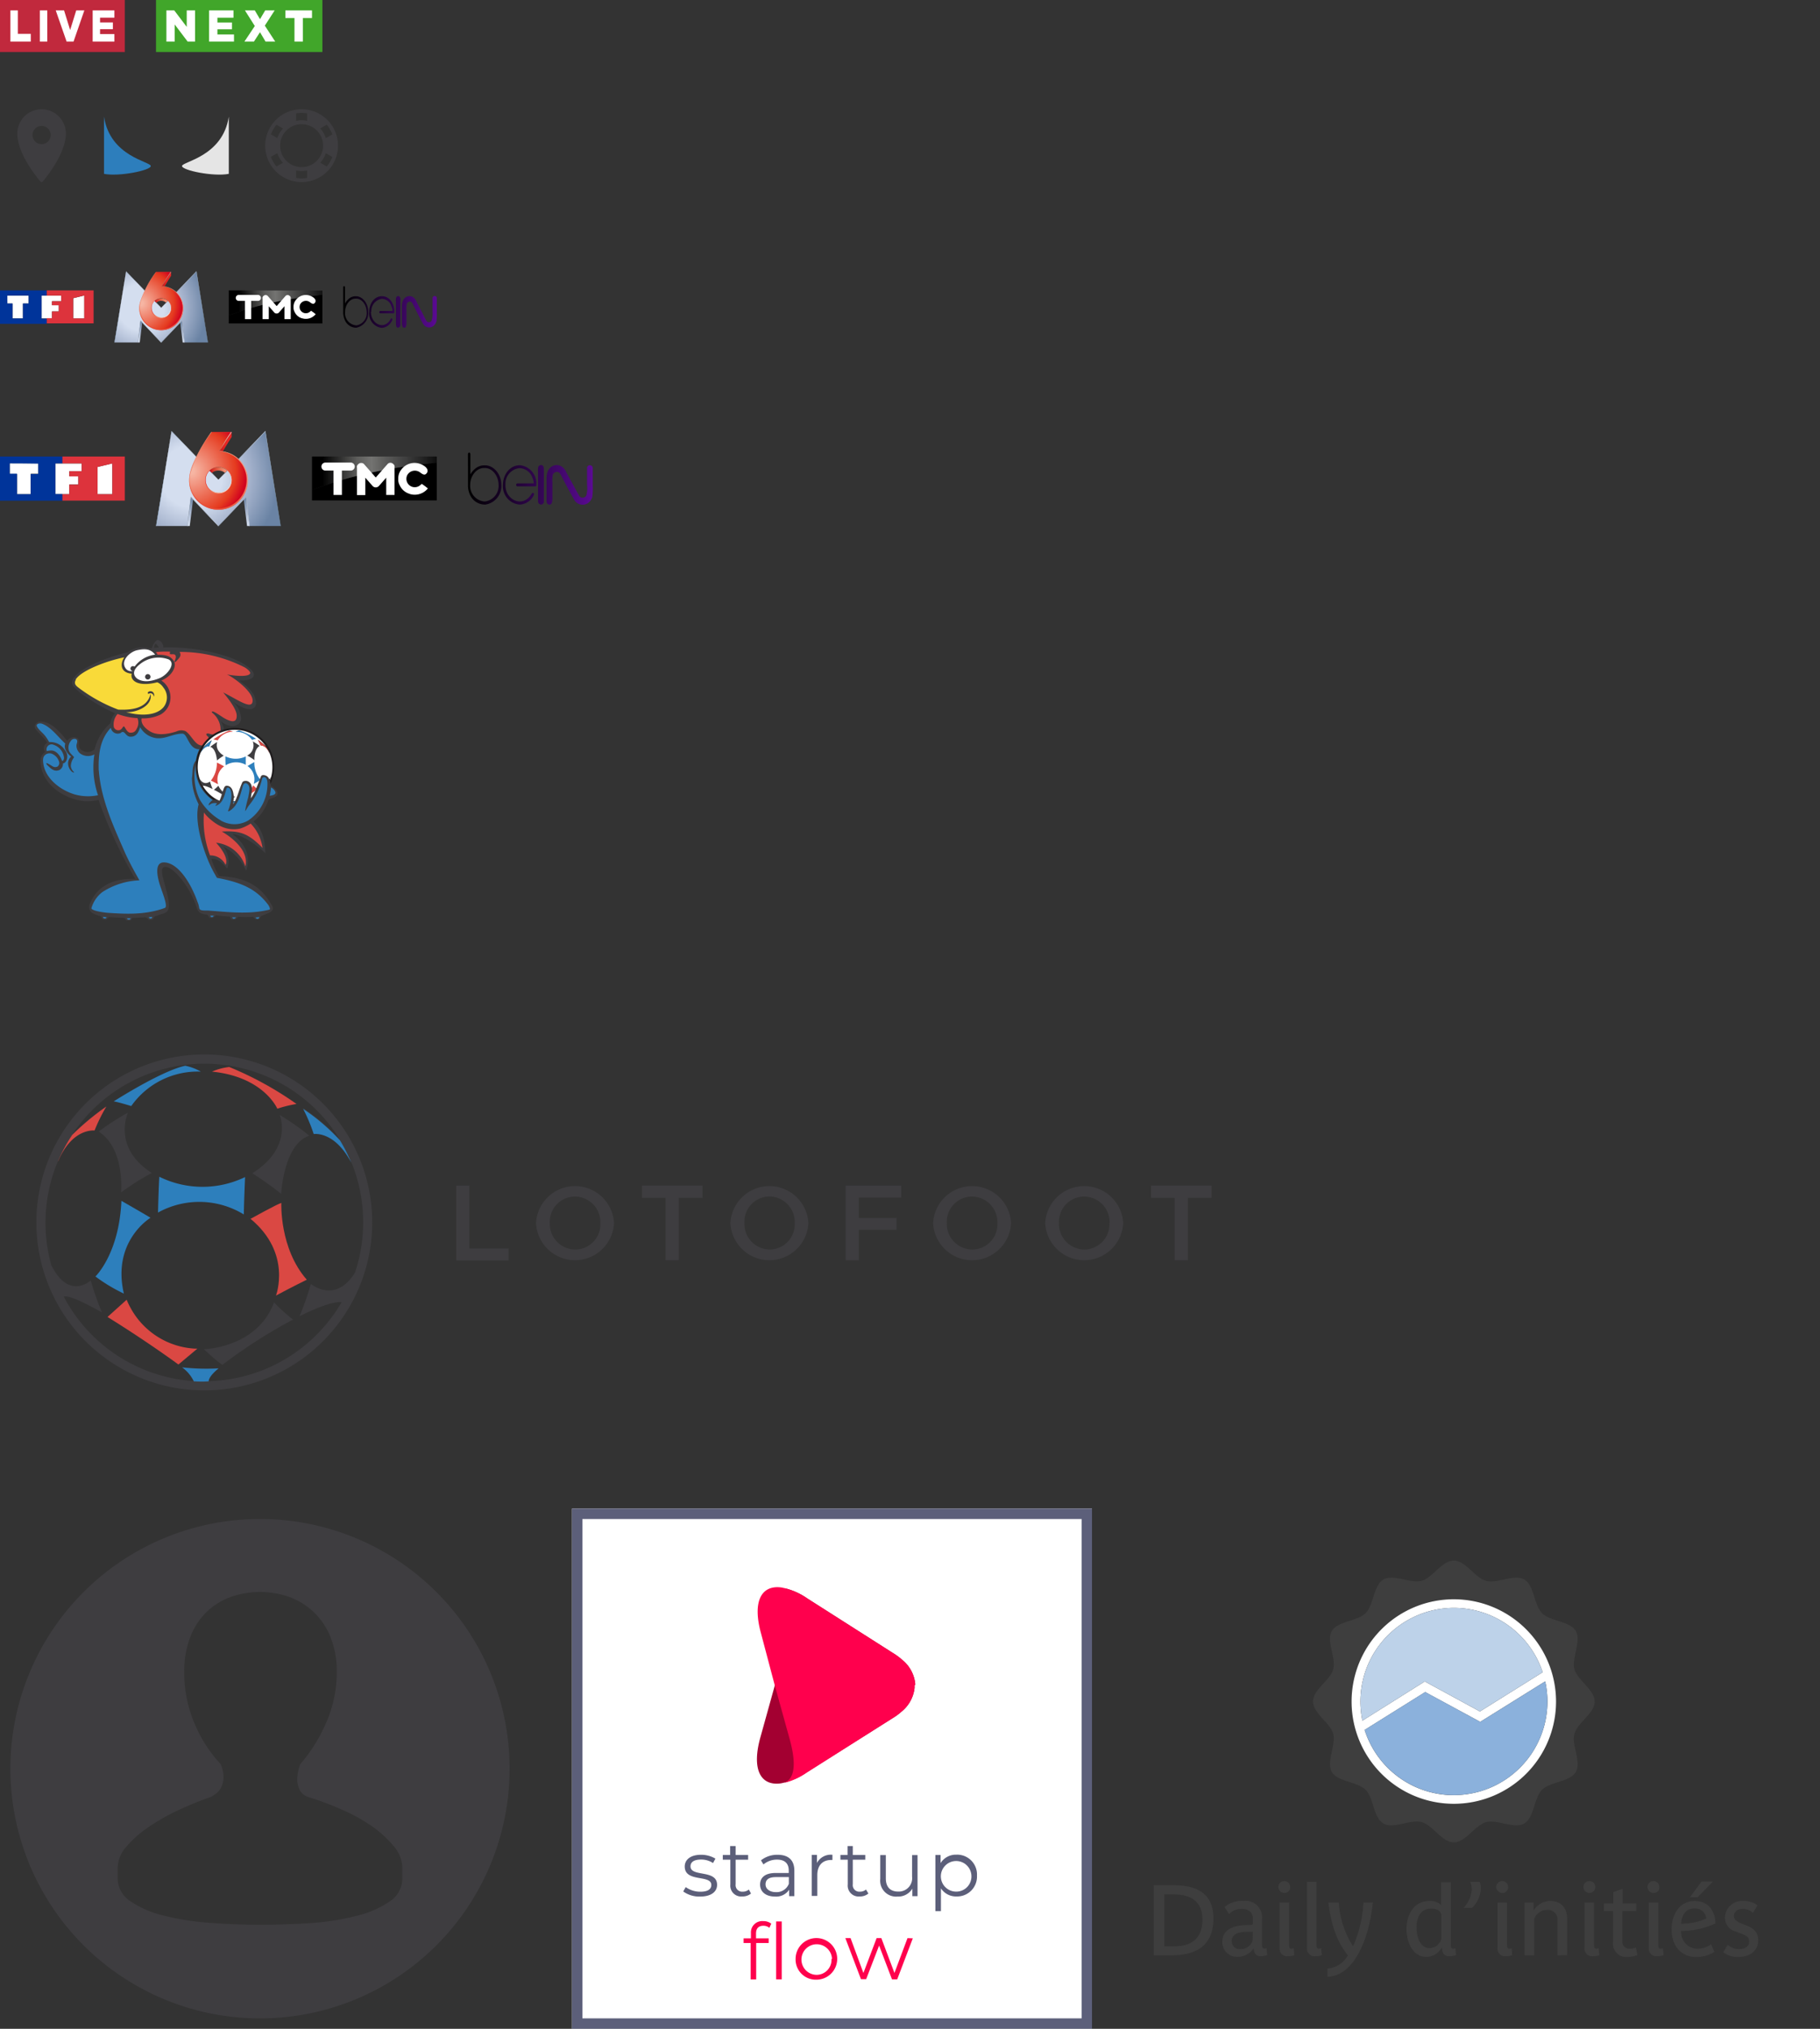 <svg id="Boutons" xmlns="http://www.w3.org/2000/svg" xmlns:xlink="http://www.w3.org/1999/xlink" viewBox="0 0 350 390"><rect x="0" y="0" width="350" height="390" fill="#333333" stroke="none"/><defs><style>.cls-1,.cls-2{fill:#3e3d40;}.cls-2,.cls-3,.cls-33,.cls-4,.cls-5,.cls-54,.cls-6,.cls-7{fill-rule:evenodd;}.cls-3{fill:#da4843;}.cls-4{fill:#2d7fbc;}.cls-11,.cls-5{fill:#fff;}.cls-6{fill:#f9da39;}.cls-7{fill:#201d1e;}.cls-8{fill:#e5e5e5;}.cls-9{fill:#2d7ebc;}.cls-10{fill:#c1293d;}.cls-12{fill:#41a62a;}.cls-13{fill:url(#linear-gradient);}.cls-14{fill:url(#linear-gradient-2);}.cls-15{fill:url(#radial-gradient);}.cls-16{fill:url(#linear-gradient-3);}.cls-17{fill:url(#linear-gradient-4);}.cls-18{fill:url(#linear-gradient-5);}.cls-19{fill:url(#linear-gradient-6);}.cls-20{fill:url(#linear-gradient-7);}.cls-21{fill:url(#linear-gradient-8);}.cls-22{fill:url(#linear-gradient-9);}.cls-23{fill:url(#linear-gradient-10);}.cls-24{fill:url(#linear-gradient-11);}.cls-25{fill:url(#linear-gradient-12);}.cls-26{fill:url(#linear-gradient-13);}.cls-27{fill:url(#linear-gradient-14);}.cls-28{fill:url(#radial-gradient-2);}.cls-29{fill:url(#linear-gradient-15);}.cls-30{fill:url(#linear-gradient-16);}.cls-31{fill:url(#linear-gradient-17);}.cls-32{fill:url(#linear-gradient-18);}.cls-33{fill:url(#GradientFill_1);}.cls-34{fill:url(#linear-gradient-19);}.cls-35{fill:url(#linear-gradient-20);}.cls-36{fill:url(#radial-gradient-3);}.cls-37{fill:url(#linear-gradient-21);}.cls-38{fill:url(#linear-gradient-22);}.cls-39{fill:url(#linear-gradient-23);}.cls-40{fill:url(#linear-gradient-24);}.cls-41{fill:url(#linear-gradient-25);}.cls-42{fill:url(#linear-gradient-26);}.cls-43{fill:url(#linear-gradient-27);}.cls-44{fill:url(#linear-gradient-28);}.cls-45{fill:url(#linear-gradient-29);}.cls-46{fill:url(#linear-gradient-30);}.cls-47{fill:url(#linear-gradient-31);}.cls-48{fill:url(#linear-gradient-32);}.cls-49{fill:url(#radial-gradient-4);}.cls-50{fill:url(#linear-gradient-33);}.cls-51{fill:url(#linear-gradient-34);}.cls-52{fill:url(#linear-gradient-35);}.cls-53{fill:url(#linear-gradient-36);}.cls-54{fill:url(#GradientFill_1-2);}.cls-55{fill:url(#Dégradé_sans_nom_7);}.cls-56{fill:url(#Dégradé_sans_nom_7-2);}.cls-57{fill:#00349a;}.cls-58{fill:#dd333c;}.cls-59{fill:#5c5f7a;}.cls-60{isolation:isolate;}.cls-61{fill:#ff004d;}.cls-62{fill:#a30031;}.cls-63{fill:#3e3e3e;}.cls-64{fill:#8bb1dc;}.cls-65{fill:#bdd2e9;}</style><linearGradient id="linear-gradient" x1="-64.07" y1="-459.17" x2="-64.07" y2="-463.39" gradientTransform="matrix(1, 0, 0, -1, 91, -397.5)" gradientUnits="userSpaceOnUse"><stop offset="0.01" stop-color="#6a83a4"/><stop offset="0.47" stop-color="#a4b2cb"/><stop offset="0.82" stop-color="#c7d2e5"/><stop offset="0.99" stop-color="#d4deef"/></linearGradient><linearGradient id="linear-gradient-2" x1="-55.93" y1="-459.19" x2="-55.93" y2="-463.39" xlink:href="#linear-gradient"/><radialGradient id="radial-gradient" cx="-64.17" cy="-455.97" r="12.68" gradientTransform="matrix(1, 0, 0, -1, 91.3, -396.94)" gradientUnits="userSpaceOnUse"><stop offset="0.35" stop-color="#d4deef"/><stop offset="0.67" stop-color="#a3b1cb"/><stop offset="1" stop-color="#6a83a4"/></radialGradient><linearGradient id="linear-gradient-3" x1="-51.05" y1="-463.18" x2="-54.57" y2="-441.37" gradientTransform="matrix(1, 0, 0, -1, 91, -397.5)" gradientUnits="userSpaceOnUse"><stop offset="0.01" stop-color="#6a859c"/><stop offset="0.99" stop-color="#d0dbeb"/></linearGradient><linearGradient id="linear-gradient-4" x1="-56.06" y1="-458.88" x2="-55.74" y2="-461.53" gradientTransform="matrix(1, 0, 0, -1, 91, -397.5)" gradientUnits="userSpaceOnUse"><stop offset="0.01" stop-color="#6a859c"/><stop offset="0.03" stop-color="#7089a0"/><stop offset="0.13" stop-color="#8ea1b6"/><stop offset="0.25" stop-color="#a7b6c9"/><stop offset="0.38" stop-color="#b9c6d8"/><stop offset="0.52" stop-color="#c6d2e2"/><stop offset="0.7" stop-color="#cdd9e9"/><stop offset="0.99" stop-color="#d0dbeb"/></linearGradient><linearGradient id="linear-gradient-5" x1="-75.51" y1="-477.85" x2="-55.11" y2="-458.51" gradientTransform="matrix(1, 0, 0, -1, 91, -397.5)" gradientUnits="userSpaceOnUse"><stop offset="0.01" stop-color="#6a859c"/><stop offset="0.3" stop-color="#6d879e"/><stop offset="0.47" stop-color="#758da4"/><stop offset="0.62" stop-color="#8398ae"/><stop offset="0.75" stop-color="#96a8bc"/><stop offset="0.87" stop-color="#afbdd0"/><stop offset="0.98" stop-color="#ccd8e8"/><stop offset="0.99" stop-color="#d0dbeb"/></linearGradient><linearGradient id="linear-gradient-6" x1="-65.19" y1="-458.35" x2="-56.99" y2="-465.78" xlink:href="#linear-gradient-4"/><linearGradient id="linear-gradient-7" x1="-63.55" y1="-457.63" x2="-64.93" y2="-465.01" gradientTransform="matrix(1, 0, 0, -1, 91, -397.5)" gradientUnits="userSpaceOnUse"><stop offset="0.01" stop-color="#6a859c"/><stop offset="0.45" stop-color="#9fafc3"/><stop offset="0.81" stop-color="#c2cfdf"/><stop offset="0.99" stop-color="#d0dbeb"/></linearGradient><linearGradient id="linear-gradient-8" x1="-69" y1="-456.48" x2="-66.74" y2="-456.48" gradientTransform="matrix(1, 0, 0, -1, 91, -397.5)" gradientUnits="userSpaceOnUse"><stop offset="0.01" stop-color="#a2c0df"/><stop offset="0.25" stop-color="#a4c1df"/><stop offset="0.39" stop-color="#acc6e2"/><stop offset="0.51" stop-color="#bacee5"/><stop offset="0.61" stop-color="#cdd9ea"/><stop offset="0.63" stop-color="#d0dbeb"/></linearGradient><linearGradient id="linear-gradient-9" x1="-66.78" y1="-449.63" x2="-63.14" y2="-453.45" gradientTransform="matrix(1, 0, 0, -1, 91, -397.5)" gradientUnits="userSpaceOnUse"><stop offset="0.01" stop-color="#b3c9df"/><stop offset="0.28" stop-color="#b5cbe0"/><stop offset="0.45" stop-color="#bdcfe3"/><stop offset="0.58" stop-color="#cad7e8"/><stop offset="0.63" stop-color="#d0dbeb"/></linearGradient><linearGradient id="linear-gradient-10" x1="-62.11" y1="-454.37" x2="-60.3" y2="-456.49" gradientTransform="matrix(1, 0, 0, -1, 91, -397.5)" gradientUnits="userSpaceOnUse"><stop offset="0.01" stop-color="#6a859c"/><stop offset="0.11" stop-color="#768da4"/><stop offset="0.71" stop-color="#b7c4d6"/><stop offset="0.99" stop-color="#d0dbeb"/></linearGradient><linearGradient id="linear-gradient-11" x1="-58.48" y1="-455.15" x2="-60.85" y2="-457.42" xlink:href="#linear-gradient-4"/><linearGradient id="linear-gradient-12" x1="-57.89" y1="-452.06" x2="-53.21" y2="-452.06" xlink:href="#linear-gradient-4"/><linearGradient id="linear-gradient-13" x1="-58.81" y1="-455.27" x2="-61.22" y2="-455.27" gradientTransform="matrix(1, 0, 0, -1, 91, -397.5)" gradientUnits="userSpaceOnUse"><stop offset="0" stop-color="#f19a80"/><stop offset="0.15" stop-color="#ee8d71"/><stop offset="0.44" stop-color="#e46c4f"/><stop offset="0.83" stop-color="#d73226"/><stop offset="1" stop-color="#d10019"/></linearGradient><linearGradient id="linear-gradient-14" x1="-58.13" y1="-450.09" x2="-59.56" y2="-452.53" gradientTransform="matrix(1, 0, 0, -1, 91, -397.5)" gradientUnits="userSpaceOnUse"><stop offset="0" stop-color="#e42726"/><stop offset="0.63" stop-color="#e42724"/><stop offset="1" stop-color="#c81b1d"/></linearGradient><radialGradient id="radial-gradient-2" cx="-64.16" cy="-455.23" r="8.02" gradientTransform="matrix(1, 0, 0, -1, 91.3, -396.94)" gradientUnits="userSpaceOnUse"><stop offset="0.05" stop-color="#f6b5a3"/><stop offset="0.8" stop-color="#e53b1f"/><stop offset="1" stop-color="#d1001f"/></radialGradient><linearGradient id="linear-gradient-15" x1="-57.93" y1="-457.36" x2="-62.51" y2="-455.92" gradientTransform="matrix(1, 0, 0, -1, 91, -397.5)" gradientUnits="userSpaceOnUse"><stop offset="0" stop-color="#fff"/><stop offset="0.08" stop-color="#fef5f0"/><stop offset="0.22" stop-color="#fbd9c9"/><stop offset="0.41" stop-color="#f4a88c"/><stop offset="0.65" stop-color="#e95d41"/><stop offset="0.77" stop-color="#e42724"/><stop offset="1" stop-color="#c81b1d"/></linearGradient><linearGradient id="linear-gradient-16" x1="-52.01" y1="-440.43" x2="-66.34" y2="-469.38" xlink:href="#linear-gradient-15"/><linearGradient id="linear-gradient-17" x1="-61.23" y1="-449.78" x2="-43.74" y2="-449.94" gradientTransform="matrix(1, 0, 0, -1, 91, -397.5)" gradientUnits="userSpaceOnUse"><stop offset="0" stop-color="#e42726"/><stop offset="0.77" stop-color="#e42724"/><stop offset="1" stop-color="#c81b1d"/></linearGradient><linearGradient id="linear-gradient-18" x1="-58.13" y1="-449.74" x2="-60.65" y2="-453.81" xlink:href="#linear-gradient-15"/><linearGradient id="GradientFill_1" x1="66" y1="59" x2="83.97" y2="59" gradientUnits="userSpaceOnUse"><stop offset="0"/><stop offset="0.34" stop-color="#1d032f"/><stop offset="1" stop-color="#5a0a92"/></linearGradient><linearGradient id="linear-gradient-19" x1="-54.43" y1="-493.06" x2="-54.43" y2="-498.69" xlink:href="#linear-gradient"/><linearGradient id="linear-gradient-20" x1="-43.57" y1="-493.09" x2="-43.57" y2="-498.69" xlink:href="#linear-gradient"/><radialGradient id="radial-gradient-3" cx="-54.51" cy="-488.49" r="16.91" xlink:href="#radial-gradient"/><linearGradient id="linear-gradient-21" x1="-37.07" y1="-498.41" x2="-41.76" y2="-469.33" xlink:href="#linear-gradient-3"/><linearGradient id="linear-gradient-22" x1="-43.75" y1="-492.68" x2="-43.31" y2="-496.2" xlink:href="#linear-gradient-4"/><linearGradient id="linear-gradient-23" x1="-69.67" y1="-517.97" x2="-42.49" y2="-492.17" xlink:href="#linear-gradient-5"/><linearGradient id="linear-gradient-24" x1="-55.92" y1="-491.97" x2="-44.99" y2="-501.87" xlink:href="#linear-gradient-4"/><linearGradient id="linear-gradient-25" x1="-53.73" y1="-491.01" x2="-55.58" y2="-500.85" xlink:href="#linear-gradient-7"/><linearGradient id="linear-gradient-26" x1="-61" y1="-489.47" x2="-57.99" y2="-489.47" xlink:href="#linear-gradient-8"/><linearGradient id="linear-gradient-27" x1="-58.05" y1="-480.34" x2="-53.19" y2="-485.43" xlink:href="#linear-gradient-9"/><linearGradient id="linear-gradient-28" x1="-51.81" y1="-486.66" x2="-49.4" y2="-489.49" xlink:href="#linear-gradient-10"/><linearGradient id="linear-gradient-29" x1="-46.97" y1="-487.7" x2="-50.14" y2="-490.73" xlink:href="#linear-gradient-4"/><linearGradient id="linear-gradient-30" x1="-46.18" y1="-483.58" x2="-39.95" y2="-483.58" xlink:href="#linear-gradient-4"/><linearGradient id="linear-gradient-31" x1="-47.41" y1="-487.85" x2="-50.63" y2="-487.85" xlink:href="#linear-gradient-13"/><linearGradient id="linear-gradient-32" x1="-46.51" y1="-480.96" x2="-48.42" y2="-484.21" xlink:href="#linear-gradient-14"/><radialGradient id="radial-gradient-4" cx="-54.5" cy="-487.5" r="10.69" xlink:href="#radial-gradient-2"/><linearGradient id="linear-gradient-33" x1="-46.24" y1="-490.64" x2="-52.34" y2="-488.72" xlink:href="#linear-gradient-15"/><linearGradient id="linear-gradient-34" x1="-38.34" y1="-468.07" x2="-57.46" y2="-506.67" xlink:href="#linear-gradient-15"/><linearGradient id="linear-gradient-35" x1="-50.64" y1="-480.54" x2="-27.32" y2="-480.75" xlink:href="#linear-gradient-17"/><linearGradient id="linear-gradient-36" x1="-46.51" y1="-480.48" x2="-49.87" y2="-485.91" xlink:href="#linear-gradient-15"/><linearGradient id="GradientFill_1-2" x1="90" y1="92" x2="113.97" y2="92" xlink:href="#GradientFill_1"/><linearGradient id="Dégradé_sans_nom_7" x1="615.26" y1="-363.81" x2="624.52" y2="-363.73" gradientTransform="matrix(2.55, 0, 0, -2.47, -1506.9, -807.21)" gradientUnits="userSpaceOnUse"><stop offset="0"/><stop offset="0.28" stop-color="#5c5c5a"/><stop offset="0.4" stop-color="#737371"/><stop offset="0.5" stop-color="#5e5e5c"/><stop offset="0.69" stop-color="#3c3c3c"/><stop offset="1"/></linearGradient><linearGradient id="Dégradé_sans_nom_7-2" x1="608.95" y1="-350.54" x2="615.89" y2="-350.48" xlink:href="#Dégradé_sans_nom_7"/></defs><title>uiux_icons</title><path class="cls-1" d="M87.74,227.91h2.52V240h7.55v2.3H87.74Z"/><path class="cls-1" d="M103.08,235.13v0a7.51,7.51,0,0,1,15,0v0a7.51,7.51,0,0,1-15,0Zm12.38,0v0a4.93,4.93,0,0,0-4.89-5.11,4.85,4.85,0,0,0-4.84,5.07v0a4.92,4.92,0,0,0,4.88,5.11A4.86,4.86,0,0,0,115.46,235.13Z"/><path class="cls-1" d="M128,230.25h-4.56v-2.34h11.66v2.34h-4.56v12H128Z"/><path class="cls-1" d="M140.46,235.13v0a7.51,7.51,0,0,1,15,0v0a7.51,7.51,0,0,1-15,0Zm12.37,0v0A4.92,4.92,0,0,0,148,230a4.85,4.85,0,0,0-4.84,5.07v0A4.92,4.92,0,0,0,148,240.2,4.85,4.85,0,0,0,152.83,235.13Z"/><path class="cls-1" d="M162.63,227.91h10.69v2.3h-8.16v3.92h7.24v2.29h-7.24v5.85h-2.53Z"/><path class="cls-1" d="M179.44,235.13v0a7.51,7.51,0,0,1,15,0v0a7.51,7.51,0,0,1-15,0Zm12.37,0v0a4.92,4.92,0,0,0-4.89-5.11,4.85,4.85,0,0,0-4.84,5.07v0A4.92,4.92,0,0,0,187,240.2,4.85,4.85,0,0,0,191.81,235.13Z"/><path class="cls-1" d="M201,235.13v0a7.51,7.51,0,0,1,15,0v0a7.51,7.51,0,0,1-15,0Zm12.38,0v0a4.92,4.92,0,0,0-4.89-5.11,4.85,4.85,0,0,0-4.84,5.07v0a4.92,4.92,0,0,0,4.88,5.11A4.86,4.86,0,0,0,213.35,235.13Z"/><path class="cls-1" d="M225.9,230.25h-4.55v-2.34H233v2.34h-4.56v12H225.9Z"/><path class="cls-2" d="M61.69,211.74a32.29,32.29,0,1,0,.85,45.65A32.28,32.28,0,0,0,61.69,211.74Zm-.4,44.42a30.39,30.39,0,0,1-21.15,9.34C40.05,264.48,42,263,42,263a42.75,42.75,0,0,1-7-.19,7.19,7.19,0,0,1,2.25,2.68A30.51,30.51,0,0,1,11.23,223l-.11.34c2.68-6.62,7.06-6.08,7.06-6.08a33.37,33.37,0,0,1,2.27-4.6,49.73,49.73,0,0,0-6.57,5.46,30.07,30.07,0,0,1,3.43-4.28,30.53,30.53,0,0,1,48.07,5.28A38.61,38.61,0,0,0,58.27,213a32.69,32.69,0,0,1,2.06,4.85s4-.67,7.23,5.53A30.55,30.55,0,0,1,61.29,256.16Z"/><path class="cls-2" d="M68.64,244a28.73,28.73,0,0,1-2.75,6.41s-1.16-.9-8.28,2.6a51.94,51.94,0,0,0,2.16-6.21s5,4.24,8.87-2.8Z"/><path class="cls-2" d="M56.42,253.63a99.38,99.38,0,0,0-13.64,8.73s-.57-.2-3.57-3c0,0,10.22-.2,13.49-9a31.11,31.11,0,0,0,3.72,3.35Z"/><path class="cls-3" d="M59,246s-2.65,1.29-5.93,3.05c0,0,3.13-8.12-4.89-14.75,0,0,5.21-2.89,5.92-3.06,0,0-.39,8.75,4.9,14.76Z"/><path class="cls-4" d="M28.94,234.1s-7.47,4.47-5.12,14.57a31.74,31.74,0,0,1-5.47-3.29s4.55-4.32,5-14.54c0,0,4.75,2.72,5.6,3.26Z"/><path class="cls-2" d="M19.62,252.3a47.56,47.56,0,0,1-2.16-6.16s-4.14,3.86-7.52-2.8c0,0,0,1.94,2.22,6.19,0,0-.51-1.71,7.46,2.77Z"/><path class="cls-4" d="M47.13,226.27s-.22,5.15-.24,7.19a16.4,16.4,0,0,0-16.5-.37s.1-4.58.25-6.88a18.79,18.79,0,0,0,16.49.06Z"/><path class="cls-2" d="M29.2,225.49a45.83,45.83,0,0,0-5.92,3.74s.81-8.41-4.3-11.7a45,45,0,0,1,5.63-3.64s-3.13,6.67,4.59,11.6Z"/><path class="cls-2" d="M59.5,218.34a45.83,45.83,0,0,0-5.71-4s2.64,6.26-5.28,11.2a64.43,64.43,0,0,1,5.56,3.95s.49-9.63,5.43-11.17Z"/><path class="cls-3" d="M57,212.22a24.44,24.44,0,0,0-3.67.91S50.74,207,40.77,206a11.63,11.63,0,0,1,3.31-.89,65.29,65.29,0,0,1,13,7.15Z"/><path class="cls-4" d="M38.58,206a15.63,15.63,0,0,0-13.34,6.62s-2.34-.73-3.37-.9c0,0,9.15-5.86,13.75-6.85a9.9,9.9,0,0,1,3,1.13Z"/><path class="cls-4" d="M40.14,265.59c-.09-1,1.89-2.54,1.89-2.54a42.75,42.75,0,0,1-7-.19,7.19,7.19,0,0,1,2.25,2.68c1,.06,1.9.08,2.85,0Z"/><path class="cls-4" d="M58.27,213.11A32.69,32.69,0,0,1,60.33,218s4-.67,7.23,5.53a30.57,30.57,0,0,0-2.18-4.31,38.61,38.61,0,0,0-7.11-6.07Z"/><path class="cls-3" d="M18.18,217.32a32.8,32.8,0,0,1,2.27-4.6,49.73,49.73,0,0,0-6.57,5.46,30.43,30.43,0,0,0-2.65,4.88l-.11.34c2.68-6.62,7.06-6.08,7.06-6.08Z"/><path class="cls-3" d="M34.32,262.31s-5.83-4.3-13.41-9l-.23-.15,3.68-3.31a13,13,0,0,0,.77,1.61,15,15,0,0,0,12.33,7.79l.5,0-3.64,3.05Z"/><path class="cls-2" d="M30.55,124.46l-.92.07c0-.3.1-.73.35-.78a2.85,2.85,0,0,1,.57.71Zm-2.49,51.91h.06l.56.46a4.42,4.42,0,0,0,.7-.08c.15-.22.22-.34.38-.6l0,0c.5-.13,1.22-.41,1.71-.56a1.23,1.23,0,0,0,.95-.95c.47-2.67-2.46-7.83-.69-8,1.54-.11,4.9,3.88,6.09,7.83.31.94.74,1.23,2.08,1.37.17.26.25.38.41.59a3.4,3.4,0,0,0,.7,0c.26-.23.28-.24.54-.49a21.48,21.48,0,0,0,2.62.25,4.74,4.74,0,0,0,.37.55,5.14,5.14,0,0,0,.76,0,5.83,5.83,0,0,0,.5-.5,22.6,22.6,0,0,0,2.85,0c.22.23.29.32.47.49a4.46,4.46,0,0,0,.76-.07c.11-.16.19-.31.38-.61a11,11,0,0,0,1.56-.62c.59-.34.91-.74.38-1.52-2-3.53-4.82-5.28-10.11-5.5a20.82,20.82,0,0,1-1.46-3.31c1.26-.07,1.93.6,3.07,1.87a4.33,4.33,0,0,0-.79-4.25,9.72,9.72,0,0,1,4.41,4.67c1.07-2.84-.32-5.41-2.65-7.06,1.81.05,4.94,2.27,6.35,3.68C51,160.81,50,158.51,48,157.45c.26-.24-8.79-12.25-8.39-13.63a1.45,1.45,0,0,0,.9-2c.34-.17,1,.43,1.86.09.72-.4.73-1.21.63-2a4,4,0,0,0-.56-1.26c.86.67,2.11,1.26,3.11.71a1.34,1.34,0,0,0,.8-1.43,4.62,4.62,0,0,0-1.56-3.05c.86.62,3,2.07,4.12,1.14.62-.58.22-1.62,0-2.22-.76-1.53-1.92-2.15-2.89-3,.13,0,.31,0,.4,0,1.61,0,2.44-.44,2.38-1.16s-.85-1.27-1.64-1.81c-3.46-2.35-11-3.6-15.76-3.36a1.4,1.4,0,0,0-1-1.42c-.62,0-1.06,1.08-1.22,1.6l-.37,0a4.84,4.84,0,0,0-4.3.76c-2.74.6-8.85,2.64-10.37,5-.69,1.11,0,1.61,1,2.51a33.39,33.39,0,0,0,7,4.2,3,3,0,0,0-.86,1.86,9.88,9.88,0,0,0-3.27,5.94c-.45,2.48-.54,4.67,1.23,9.66a87.25,87.25,0,0,0,6.77,14.37c-4.1-.14-7.25,1.33-8.63,4.59a1.5,1.5,0,0,0,.26,1.91,6.14,6.14,0,0,0,1.64.65l.11,0a6.39,6.39,0,0,1,.3.61,6.16,6.16,0,0,0,.76.08c.19-.17.25-.26.47-.49l.24,0c.58.06,2.07.11,2.73.13a5.29,5.29,0,0,0,.47.52,4.48,4.48,0,0,0,.75,0,5.32,5.32,0,0,0,.4-.52h0c.75,0,1.54-.05,2.47-.1Z"/><path class="cls-2" d="M6.73,140c.68.92,1.73,1.76,2.35,2.75-.35.3-.63.57-.62,1a1.11,1.11,0,0,0,.24.79c-1.23.79-1,2.35-.62,3.59C9.15,151.5,12.7,153.53,16,154a9.05,9.05,0,0,0,3.12-.27c.17-.05.21-.18.36-.27a15,15,0,0,1-.83-8.91c.06,0-.33-.6-.31-.64a2,2,0,0,1-2.85.11c-.71-.75.33-2.17-1.25-2.31a1.61,1.61,0,0,0-1.32.7c-1.29-1.55-2.94-3.69-5.12-3.7-.64,0-1.41.63-1,1.36Z"/><path class="cls-4" d="M8.69,141.47a8.54,8.54,0,0,1,.76,1.18,3.31,3.31,0,0,1,3.05,1.58,1.84,1.84,0,0,1,.17,2.14.93.93,0,0,1-.57.4,1.29,1.29,0,0,1-.7,1.26c-1.07.43-1.73-.44-2.28-.92-.17-.16-.37-.55,0-.37s.66.38,1.07.61a.92.92,0,0,0,.88,0,.87.87,0,0,0,.33-.76,2.37,2.37,0,0,0-1.53-1.73,1.32,1.32,0,0,0-1.13.22c-.58.44-.49,1.16-.39,1.83.48,2.88,3.34,5,6,5.8a9.51,9.51,0,0,0,4.5.16,16.64,16.64,0,0,1-.7-7.85,2.57,2.57,0,0,1-2.74-.18,2,2,0,0,1-.71-1.51c0-.4.42-1-.13-1.26a.84.84,0,0,0-.94.34,2.05,2.05,0,0,0-.38,1.88c.18.53.7.87,1,1.28a3,3,0,0,0-.63,1.65,1.62,1.62,0,0,0,.62,1.19c-.13.21-.26,0-.4-.05a2.22,2.22,0,0,1-.75-1.59,1.73,1.73,0,0,1,.6-1.33A3.27,3.27,0,0,1,12.55,144a1.78,1.78,0,0,1,0-1.07c-1.38-1.23-2.7-3.17-4.48-3.81-.54-.16-1.12.08-1,.43.25.67,1.11,1.26,1.61,1.91Z"/><path class="cls-4" d="M9.82,144.26c1.07,0,1.81,1.09,2.1,2,.28.06.39-.34.39-.58a2.91,2.91,0,0,0-1.94-2.48,1,1,0,0,0-1.11.14A1,1,0,0,0,9,144.38a3.73,3.73,0,0,1,.87-.12Z"/><path class="cls-5" d="M24.2,128.54a1.28,1.28,0,0,0,1.33.44c-.79-.12-.43-1.25.36-.84a5.74,5.74,0,0,1,3.94-2.29c-.92-1.23-2.18-1.14-3.49-.85s-3.29,2-2.14,3.54Z"/><path class="cls-3" d="M30,125.36a2.38,2.38,0,0,1,.29.5c2,0,2.64.44,3.16,1.25.56,1-.35,2.86-2.42,3.71a3.87,3.87,0,0,1,1.73,3.66,3.77,3.77,0,0,1-1.86,2.87,7.58,7.58,0,0,1-3.65.74c-.27,1.2,1,2.12,1.47,2.42,1.49,1,3.62.6,5.18.11a2.18,2.18,0,0,1,1.75-.08c1.31.79,2.1,3.5,3.84,2.56.89-.48.74-1.27.51-1.49-.53-.43-.37-.7.21-.58a3.16,3.16,0,0,0,1.5.18,1.12,1.12,0,0,0,.71-.79,4.19,4.19,0,0,0-1.54-3.35c-.37-.33,0-.38.4-.16,1.11.56,2,1.47,3.24,1.71.6.09,1-.15,1-1,.05-1.28-1.81-3.56-2.6-4.5,2.46,1.18,5,3.05,5.56,2.05.83-1.82-3.69-5.07-4.85-5.52,2.33.42,4.36.41,4.49-.26,0-.38-.82-1-1.25-1.19a27.33,27.33,0,0,0-12.34-2.88.9.9,0,0,1,0,1.06c-.24.31-.83,1-.94.89s.25-.65.23-1c-.09-1.06-1.51.06-1.09-1a18.56,18.56,0,0,0-2.8.08Z"/><path class="cls-6" d="M14.6,130.65c-.49.84.08,1.23.68,1.68a30.12,30.12,0,0,0,7.45,4.08c2.1.09,5.52,0,6.22-3,.5,2.33-2.91,3.65-4.7,3.47,2.13.63,5.51.94,7.16-.89a3,3,0,0,0,0-3.83,2.57,2.57,0,0,0-1.17-1c-3.48.89-5.25-.18-4.92-1.66-2.22-.19-2.24-1.95-1.41-3.14-3.32.66-8.23,2.49-9.35,4.25Z"/><path class="cls-5" d="M26.4,130.47c1.29.85,3,.42,4.35-.13,1.5-.66,3.12-2.8,1.7-3.57a5.63,5.63,0,0,0-5.53.9c-1.71,1.33-1.17,2.3-.52,2.8Z"/><path class="cls-2" d="M28.54,130.61a.52.52,0,0,0,.05-1,.52.52,0,1,0-.05,1Z"/><path class="cls-3" d="M22.6,137.26a3.05,3.05,0,0,0-.71,2.51.93.93,0,0,0,1.23.54c.43-.23.5-.69.7-.67s.56,1.21,1.26,1.21,1-.24,1.36-1.08a2.38,2.38,0,0,0,0-1.72,12.89,12.89,0,0,1-3.81-.79Z"/><path class="cls-3" d="M40.38,164.44a3.21,3.21,0,0,1,3,1.82C44,165,42.49,163,41.56,162a6.62,6.62,0,0,1,5.62,4.55c.73-2.83-2.27-5.4-4.52-6.7,3.36-.18,5,.25,7.83,3.15a8.43,8.43,0,0,0-2.91-5.27,6.05,6.05,0,0,1-8.35-1.62,18.91,18.91,0,0,0,1.15,8.29Z"/><path class="cls-4" d="M44.65,176.33l.16.26a3.32,3.32,0,0,0,.35,0,2.61,2.61,0,0,1,.23-.25,5.78,5.78,0,0,1-.74,0Z"/><path class="cls-4" d="M40.44,176c.08.12.09.21.14.29a1.72,1.72,0,0,0,.32,0l.22-.27a4.88,4.88,0,0,1-.68,0Z"/><path class="cls-4" d="M49.13,176.34a1,1,0,0,0,.23.27c.09,0,.18,0,.32,0a1,1,0,0,0,.18-.31,6.64,6.64,0,0,1-.73.07Z"/><path class="cls-2" d="M28.45,133.28c.06.24.29-.09.61,0s.43.26.55.64a.84.84,0,0,0-.19-.86c-.28-.31-1.08-.21-1,.24Z"/><path class="cls-4" d="M19,148.09c.42,5.73,3,11.14,5.07,15.9,1,2.2,2.25,4.35,2.74,5.24a14.11,14.11,0,0,0-7.12,2.25,6,6,0,0,0-2.11,3.1c0,.47,2.08.8,3.07.89,3.52.24,7.32.44,11.06-.94.7-.3-.72-3.44-1.11-4.9s-.78-3.65.72-3.84c2.67-.19,5.27,3.61,6.68,7.64.61,1.34-.24,1.64,2,1.61,3.77.27,7.86.8,11.82-.18.24-.08-.08-.67-.24-.92-2.28-3-5-4.29-9.87-5.19-.09-.18-.26-.43-.31-.57-1.8-2.94-4.25-9.91-3.19-13.6a7.66,7.66,0,0,1-.62-3.21,32.34,32.34,0,0,1,.1-5.21,7.68,7.68,0,0,1,.64-2.13c-2.07.05-2.23-3-3.25-3-1.88,0-3.29,1.13-5.18.84a4.19,4.19,0,0,1-2.95-2.08c-.34,1.16-.85,1.92-2,1.82-.87-.12-1-1.4-1.75-.7a1.34,1.34,0,0,1-1.88-1c-2.07,2.16-2.44,5.05-2.33,8.24Z"/><path class="cls-4" d="M29.27,176.28a2.21,2.21,0,0,0-.13.29l-.32,0-.23-.25a6.21,6.21,0,0,0,.68-.07Z"/><path class="cls-4" d="M20.53,176.29a.93.93,0,0,1-.22.27c-.1,0-.19,0-.33,0a1.16,1.16,0,0,1-.18-.32,7.24,7.24,0,0,0,.73.09Z"/><path class="cls-4" d="M25.12,176.52l-.17.25a2,2,0,0,1-.35,0c-.07-.1-.14-.16-.22-.26a4.57,4.57,0,0,0,.74,0Z"/><path class="cls-7" d="M50.63,142.24a7.56,7.56,0,1,1-10.7-.2,7.59,7.59,0,0,1,10.7.2Z"/><path class="cls-5" d="M46.17,154a8.91,8.91,0,0,1-1.63,0s.46.35.44.59a7.14,7.14,0,0,1-6.42-9.86c.75-1.45,1.69-1.3,1.69-1.3a8,8,0,0,1,.48-1.13,9.07,9.07,0,0,0-1.66,1.42,7.31,7.31,0,0,1,1.14-1.43,7.17,7.17,0,0,1,10.12.19,7.54,7.54,0,0,1,.8,1,11.13,11.13,0,0,0-1.54-1.28,7.08,7.08,0,0,1,.53,1.07s1-.12,1.66,1.43l0-.08a7.14,7.14,0,0,1-6.1,10,1.79,1.79,0,0,1,.52-.63Z"/><path class="cls-2" d="M38.3,149.57a7,7,0,0,0,.65,1.5s.27-.21,1.94.61a12.82,12.82,0,0,1-.51-1.45s-1.17,1-2.08-.66Z"/><path class="cls-2" d="M41.17,151.83a22.48,22.48,0,0,1,3.19,2,5,5,0,0,0,.84-.71A3.57,3.57,0,0,1,42,151.05a8.73,8.73,0,0,1-.87.78Z"/><path class="cls-3" d="M40.56,150.05s.62.3,1.39.72a3.15,3.15,0,0,1,1.15-3.46s-1.23-.67-1.39-.71a5.43,5.43,0,0,1-1.15,3.45Z"/><path class="cls-4" d="M47.6,147.26a3.07,3.07,0,0,1,1.2,3.41,6.93,6.93,0,0,0,1.28-.77,5.14,5.14,0,0,1-1.17-3.41s-1.11.64-1.31.77Z"/><path class="cls-7" d="M49.79,151.52a11.31,11.31,0,0,0,.5-1.44s1,.9,1.76-.66a3.5,3.5,0,0,1-.52,1.45s.12-.4-1.74.65Z"/><path class="cls-4" d="M43.34,145.42s0,1.21.06,1.69a3.82,3.82,0,0,1,3.86-.09s0-1.07,0-1.61a4.42,4.42,0,0,1-3.87,0Z"/><path class="cls-2" d="M47.54,145.24a10.46,10.46,0,0,1,1.39.88s-.19-2,1-2.74a11.65,11.65,0,0,0-1.32-.86,2.16,2.16,0,0,1-1.08,2.72Z"/><path class="cls-2" d="M40.44,143.57a11.7,11.7,0,0,1,1.34-.94s-.62,1.47,1.24,2.63a13.17,13.17,0,0,0-1.3.92s-.12-2.25-1.28-2.61Z"/><path class="cls-3" d="M41,142.13a5.87,5.87,0,0,1,.86.21,3.43,3.43,0,0,1,2.95-1.68,2.71,2.71,0,0,0-.77-.2,15.37,15.37,0,0,0-3,1.67Z"/><path class="cls-4" d="M45.34,140.68a3.66,3.66,0,0,1,3.13,1.55s.55-.17.79-.21A15.35,15.35,0,0,0,46,140.41a2.34,2.34,0,0,0-.7.27Z"/><path class="cls-4" d="M45,154.63c0-.24-.44-.59-.44-.59a8.91,8.91,0,0,0,1.63,0,1.79,1.79,0,0,0-.52.63,5,5,0,0,1-.67,0Z"/><path class="cls-4" d="M40.73,142.34a8,8,0,0,0-.48,1.13s-.94-.15-1.69,1.3a6.83,6.83,0,0,1,.51-1,9.07,9.07,0,0,1,1.66-1.42Z"/><path class="cls-3" d="M50.12,143.32a7.08,7.08,0,0,0-.53-1.07,11.13,11.13,0,0,1,1.54,1.28,6.65,6.65,0,0,1,.62,1.14l0,.08c-.63-1.55-1.66-1.43-1.66-1.43Z"/><path class="cls-3" d="M46.34,153.87s1.37-1,3.14-2.12l.06,0-.86-.78s-.08.19-.18.38a3.52,3.52,0,0,1-2.89,1.82h-.12l.85.72Z"/><path class="cls-2" d="M39.39,156.41c1.74,2,4.06,3.45,6.75,2.88a8.31,8.31,0,0,0,5.42-5.36c.21-.61,1.65-.45,1.8-1.3.11-.7-.94-1.47-1.24-1.48-.19-.77-.2-1.78-1.07-2.08-.34-.11-.75-.15-.88.22-.36.89-.62,1.66-1.1,2.73a7.78,7.78,0,0,1-.83,1.43c.1-1,.64-2.67-.56-3.26-.25-.13-.93-.14-1.09.22-.59,1.32-.76,2.23-1.3,3.43-.83,1.82-.15-.63-.36-1-.1-.62-.24-1.5-1-1.74-.51-.16-.69.05-.83.32-.37.86-.45,1.55-.9,2.53a2.08,2.08,0,0,0-1.31-.17,8.6,8.6,0,0,1-3.12-5.68c0-.66-.09-1.25-.12-1.88-.76,1-.55,2.19-.74,3.38a11.33,11.33,0,0,0,2.45,6.77Z"/><path class="cls-4" d="M42.45,157.72a5.24,5.24,0,0,0,5.29,0,8.44,8.44,0,0,0,3.69-7.2c0-.37-.11-.93-.46-1.09a.41.41,0,0,0-.58.33,12.26,12.26,0,0,1-2.46,5c-.35.41-.5.85-.8,1.17a24.51,24.51,0,0,1,.61-2.66c.19-1.11.53-2.25-.35-2.68-.33-.11-.56.1-.69.52-.5,1.72-.88,3.77-2.6,4.8-.18.09-.29,0-.23-.09.55-1.29,1-3.7.18-4.33-.18-.12-.39-.13-.49.12-.39,1.22-.64,2.88-2.12,3.3,0-.22.28-.34.3-.47a1.56,1.56,0,0,0-1.5.32c-.18.23-.11-.21,0-.32a2.91,2.91,0,0,1,.65-.66,7.53,7.53,0,0,1-3.28-6.66,10.42,10.42,0,0,0,.82,6.62,11.34,11.34,0,0,0,4,3.95Z"/><path class="cls-4" d="M51.83,153c.25-.09,1.58-.14,1-1a1.64,1.64,0,0,0-.71-.62,11.33,11.33,0,0,1-.26,1.61Z"/><path class="cls-1" d="M8,21a4.68,4.68,0,0,0-4.67,4.67c0,4.11,4.27,9,4.45,9.23A.32.32,0,0,0,8,35a.35.35,0,0,0,.22-.1c.18-.21,4.45-5.2,4.45-9.23A4.68,4.68,0,0,0,8,21Zm0,3.21A1.75,1.75,0,1,1,6.25,26,1.75,1.75,0,0,1,8,24.21Z"/><path class="cls-8" d="M35,31.92c0-.86,7.83-1.78,9-9.5v11C41.06,34,35,32.74,35,31.92Z"/><path class="cls-9" d="M29,31.92c0-.86-7.83-1.78-9-9.5v11C22.94,34,29,32.74,29,31.92Z"/><rect class="cls-10" width="24" height="10"/><path class="cls-11" d="M2,2H3.43V6.51H5.92V8H2Z"/><path class="cls-11" d="M7.66,2H9.09V8H7.66Z"/><path class="cls-11" d="M10.72,2h1.6l1.17,3.77L14.66,2h1.56L14.14,8H12.81Z"/><path class="cls-11" d="M17.82,2H22V3.4H19.24v.91h2.47v1.3H19.24v.94H22V8H17.82Z"/><rect class="cls-12" x="30" width="32" height="10"/><path class="cls-11" d="M32,2h1.51l2.4,3.17V2h1.6V8H36.09L33.6,4.71V8H32Z"/><path class="cls-11" d="M40.21,2H44.9V3.41H41.81v.91h2.8V5.63h-2.8v1H45V8H40.21Z"/><path class="cls-11" d="M49,5,47.1,2H49l1,1.69L51,2h1.82L50.93,4.93l2,3.07H51.07L50,6.19,48.83,8H47Z"/><path class="cls-11" d="M56.63,3.46H54.88V2H60V3.46H58.25V8H56.63Z"/><path class="cls-1" d="M58,21a7,7,0,1,0,7,7A7,7,0,0,0,58,21Zm0,.7a6.24,6.24,0,0,1,1.06.1v1.44a4.74,4.74,0,0,0-2.12,0V21.8A6.24,6.24,0,0,1,58,21.7Zm0,2.17A4.13,4.13,0,1,1,53.87,28,4.13,4.13,0,0,1,58,23.87Zm-4.83.1,1.24.73a5,5,0,0,0-1.07,1.85l-1.25-.72A6.29,6.29,0,0,1,53.17,24Zm9.66,0a6.29,6.29,0,0,1,1.08,1.86l-1.25.72a5,5,0,0,0-1.07-1.85Zm-9.49,5.48a5,5,0,0,0,1.07,1.85L53.17,32a6.29,6.29,0,0,1-1.08-1.86Zm9.32,0,1.25.72A6.29,6.29,0,0,1,62.83,32l-1.24-.73A5,5,0,0,0,62.66,29.45Zm-5.72,3.31a4.74,4.74,0,0,0,2.12,0V34.2a5.67,5.67,0,0,1-2.12,0Z"/><g id="m6"><g id="M"><polygon class="cls-13" points="26.87 65.84 27.35 62.01 27.03 61.67 26.51 65.84 26.87 65.84"/><polygon class="cls-14" points="35.13 65.84 34.66 62.02 34.97 61.69 35.49 65.84 35.13 65.84"/><polygon class="cls-15" points="24.24 52.18 22.03 65.84 26.52 65.84 27.03 61.67 31 65.84 34.98 61.67 35.49 65.84 39.97 65.84 37.77 52.18 31 59.19 24.24 52.18"/><polygon class="cls-16" points="39.94 65.84 40 65.84 37.79 52.12 37.75 52.24 39.94 65.84"/><polygon class="cls-17" points="35.46 65.84 35.52 65.84 35 61.61 34.95 61.74 35.46 65.84"/><polygon class="cls-18" points="31 65.8 31 65.88 34.95 61.74 35 61.61 31 65.8"/><polygon class="cls-19" points="27.05 61.74 31 65.88 31 65.8 27.01 61.61 27.05 61.74"/><polygon class="cls-20" points="26.49 65.84 26.55 65.84 27.05 61.74 27.01 61.61 26.49 65.84"/><path class="cls-21" d="M24.26,52.24l0-.12L22,65.84h.06Z"/><polygon class="cls-22" points="28.68 56.82 28.72 56.78 24.22 52.12 24.26 52.24 28.68 56.82"/><polygon class="cls-23" points="31 59.23 31 59.15 28.72 56.78 28.68 56.82 31 59.23"/><polygon class="cls-24" points="33.16 57 33.12 56.96 31 59.15 31 59.23 33.16 57"/><polygon class="cls-25" points="33.12 56.96 33.16 57 37.75 52.24 37.79 52.12 33.12 56.96"/></g><g id="SIX"><path class="cls-26" d="M29.74,57.85l.32.33a1.44,1.44,0,0,1,1.88,0l.32-.33A1.86,1.86,0,0,0,29.74,57.85Z"/><path class="cls-27" d="M32.91,52.27V53s-.66,1-1.26,2.09h0c-.24,0-.51,0-.5,0C31.46,54.48,32.5,52.8,32.91,52.27Z"/><path class="cls-28" d="M31.1,55.06c.62-1.05,1.27-2.1,1.75-2.77H30a19.81,19.81,0,0,0-3.06,5.85,4.21,4.21,0,1,0,4.16-3.08Zm-.1,6a1.86,1.86,0,1,1,1.87-1.85A1.86,1.86,0,0,1,31,61.06Z"/><path class="cls-29" d="M29.1,59.21A1.9,1.9,0,1,0,31,57.32,1.9,1.9,0,0,0,29.1,59.21Zm.06,0A1.84,1.84,0,1,1,31,61,1.84,1.84,0,0,1,29.16,59.21Z"/><path class="cls-30" d="M30,52.27a20.05,20.05,0,0,0-3.07,5.86,4.32,4.32,0,0,0-.14,1.08A4.23,4.23,0,1,0,31.16,55H31.1l0,.05h.05a4.12,4.12,0,1,1-4.27,4.12A3.88,3.88,0,0,1,27,58.14a19.34,19.34,0,0,1,3-5.82h0Z"/><polygon class="cls-31" points="32.8 52.32 32.91 52.27 29.99 52.27 30.02 52.32 32.8 52.32"/><path class="cls-32" d="M32.8,52.32c-.44.63-1.07,1.62-1.72,2.73l0,0,.1-.05c.65-1.12,1.31-2.16,1.75-2.78Z"/></g></g><path class="cls-33" d="M77.34,62.45c0,.5.33.6.54.53s.29-.43.29-.87V59.59a4.52,4.52,0,0,1,.07-1.18.61.61,0,0,1,.65-.43c.28,0,.43.33.55.57s.26.51.39.77,1.42,2.84,1.57,3a1.33,1.33,0,0,0,2.12.18,2,2,0,0,0,.41-.74A10.25,10.25,0,0,0,84,60.05V57.34a.41.41,0,0,0-.82-.05c0,.15,0,2.44,0,2.7A4.36,4.36,0,0,1,83,61.63a.58.58,0,0,1-1,.06l-.56-1.09c-.43-.88-1-1.88-1.4-2.76-.74-1.54-2.76-1.1-2.75,1,0,1.2,0,2.41,0,3.6Zm-1,.52a.32.32,0,0,0,.27,0A.49.49,0,0,0,77,62.5V57.77a1.09,1.09,0,0,0-.1-.67.37.37,0,0,0-.47-.15c-.38.15-.28.71-.28,1.25v3.93c0,.36,0,.7.29.84Zm-5-3.09V60c0,2,2,3.25,3.29,2a2.09,2.09,0,0,0,.41-.52c.05-.09.11-.24.2-.27s.23.07.23.21-.25.52-.31.61a2.29,2.29,0,0,1-1.77,1A2.76,2.76,0,0,1,71,60c0-1.68,1-3.06,2.45-3.06s2.38,1.36,2.38,3c0,.16,0,.29-.18.29H73.1a.23.23,0,0,1,.05-.45h2.33a2.49,2.49,0,0,0-.21-.93,2,2,0,0,0-1.86-1.4,2.36,2.36,0,0,0-2,2.49Zm-3,2.64A2.33,2.33,0,0,1,66.36,60c0-1.37.89-2.59,2-2.59h.15c1.06,0,2,1.17,2,2.61a2.36,2.36,0,0,1-2,2.53ZM66,60.18a3.58,3.58,0,0,0,.25,1.18A2.39,2.39,0,0,0,68.5,63a2.85,2.85,0,0,0,2.32-3.05c0-1.62-1.07-3-2.36-3a2,2,0,0,0-1.32.43,3.45,3.45,0,0,0-.63.69l-.16.26c0-.28,0-.7,0-1v-2c0-.49-.35-.36-.35-.08Z"/><g id="m6-2" data-name="m6"><g id="M-2" data-name="M"><polygon class="cls-34" points="36.49 101.12 37.13 96.01 36.71 95.56 36.02 101.12 36.49 101.12"/><polygon class="cls-35" points="47.51 101.12 46.88 96.02 47.29 95.59 47.98 101.12 47.51 101.12"/><polygon class="cls-36" points="32.98 82.91 30.04 101.12 36.02 101.12 36.71 95.56 42 101.12 47.3 95.56 47.98 101.12 53.96 101.12 51.02 82.91 42 92.25 32.98 82.91"/><polygon class="cls-37" points="53.92 101.12 54 101.12 51.05 82.82 51 82.99 53.92 101.12"/><polygon class="cls-38" points="47.94 101.12 48.02 101.12 47.33 95.48 47.27 95.65 47.94 101.12"/><polygon class="cls-39" points="42 101.07 42 101.18 47.27 95.65 47.33 95.48 42 101.07"/><polygon class="cls-40" points="36.73 95.65 42 101.18 42 101.06 36.68 95.48 36.73 95.65"/><polygon class="cls-41" points="35.98 101.12 36.06 101.12 36.73 95.65 36.68 95.48 35.98 101.12"/><path class="cls-42" d="M33,83l0-.17-3,18.3h.08Z"/><polygon class="cls-43" points="38.9 89.1 38.96 89.04 32.96 82.82 33.01 82.99 38.9 89.1"/><polygon class="cls-44" points="42 92.31 42 92.2 38.96 89.04 38.9 89.1 42 92.31"/><polygon class="cls-45" points="44.87 89.33 44.82 89.28 42 92.2 42 92.31 44.87 89.33"/><polygon class="cls-46" points="44.82 89.28 44.87 89.33 51 82.99 51.05 82.82 44.82 89.28"/></g><g id="SIX-2" data-name="SIX"><path class="cls-47" d="M40.32,90.47l.42.43a2,2,0,0,1,2.52,0l.42-.43A2.47,2.47,0,0,0,40.32,90.47Z"/><path class="cls-48" d="M44.55,83v1s-.88,1.33-1.68,2.78h0l-.68,0C42.62,86,44,83.73,44.55,83Z"/><path class="cls-49" d="M42.14,86.75c.82-1.4,1.69-2.8,2.33-3.69h-3.8a26.11,26.11,0,0,0-4.08,7.79,5.61,5.61,0,1,0,5.55-4.1Zm-.14,8a2.48,2.48,0,1,1,2.5-2.48A2.49,2.49,0,0,1,42,94.75Z"/><path class="cls-50" d="M39.47,92.27A2.54,2.54,0,1,0,42,89.76,2.52,2.52,0,0,0,39.47,92.27Zm.08,0A2.46,2.46,0,1,1,42,94.71,2.44,2.44,0,0,1,39.55,92.27Z"/><path class="cls-51" d="M40.66,83c-1.63,2.27-3.56,5.52-4.1,7.82a5.79,5.79,0,0,0-.19,1.43,5.65,5.65,0,1,0,5.84-5.55h-.07l-.06.07h.07a5.49,5.49,0,1,1-5.7,5.48,5.21,5.21,0,0,1,.19-1.41A25.52,25.52,0,0,1,40.7,83.1h0Z"/><polygon class="cls-52" points="44.4 83.1 44.55 83.02 40.66 83.02 40.7 83.1 44.4 83.1"/><path class="cls-53" d="M44.4,83.1c-.59.83-1.42,2.15-2.29,3.63l0,.06.13-.07c.88-1.49,1.75-2.88,2.34-3.7Z"/></g></g><path class="cls-54" d="M105.11,96.32c0,.62.44.75.73.65s.39-.53.39-1.09V92.73a5.33,5.33,0,0,1,.08-1.46.85.85,0,0,1,.88-.55c.38,0,.57.41.73.71s.35.65.52,1,1.9,3.54,2.09,3.82a1.86,1.86,0,0,0,2.83.22,2.41,2.41,0,0,0,.54-.93,12.31,12.31,0,0,0,.09-2.2V89.92a.56.56,0,0,0-1.1-.06c0,.18,0,3.06,0,3.38a5.06,5.06,0,0,1-.16,2.05.8.8,0,0,1-1.32.07L110.65,94c-.57-1.1-1.31-2.35-1.87-3.45-1-1.93-3.67-1.38-3.67,1.27,0,1.49,0,3,0,4.5Zm-1.26.64a.47.47,0,0,0,.37,0,.57.57,0,0,0,.37-.58V90.46c0-.34,0-.62-.12-.83a.52.52,0,0,0-.64-.19c-.49.18-.36.89-.36,1.57v4.91c0,.45-.06.87.38,1ZM97.2,93.11v.17c0,2.55,2.66,4.06,4.39,2.46a2.79,2.79,0,0,0,.54-.65c.08-.12.16-.3.27-.34s.31.08.31.26-.34.66-.42.77A3.16,3.16,0,0,1,99.93,97a3.52,3.52,0,0,1-3.21-3.74c0-2.11,1.37-3.83,3.27-3.83a3.53,3.53,0,0,1,3.16,3.7c0,.2,0,.36-.22.36H99.47a.29.29,0,0,1,.06-.57h3.11a2.87,2.87,0,0,0-.28-1.16A2.68,2.68,0,0,0,99.87,90a3,3,0,0,0-2.67,3.12Zm-4,3.29a3,3,0,0,1-2.78-3.19c0-1.71,1.2-3.24,2.64-3.24h.2c1.41,0,2.62,1.47,2.62,3.27a3,3,0,0,1-2.68,3.16ZM90,93.48A4.23,4.23,0,0,0,90.33,95a3.16,3.16,0,0,0,3,2,3.6,3.6,0,0,0,3.08-3.81c0-2-1.42-3.74-3.14-3.74a2.79,2.79,0,0,0-1.77.55,3.89,3.89,0,0,0-.82.85c-.08.12-.14.22-.22.33,0-.35,0-.87,0-1.24V87.41c0-.61-.47-.45-.47-.1Z"/><path id="path7116" d="M84,88.86l-.46.06c-1.2.13-2.41.28-3.62.45s-2.42.33-3.63.53-2.42.41-3.64.65l-1.82.39c-.61.13-1.22.27-1.82.42l-1.83.47c-.61.16-1.22.34-1.83.52s-1.22.37-1.83.57l-1.83.64c-.56.2-1.13.42-1.69.64v2H84V88.86Z"/><path id="rect7109" class="cls-55" d="M60,87.76v6.47c.56-.22,1.13-.44,1.69-.64s1.22-.43,1.83-.63,1.22-.4,1.83-.58l1.83-.52L69,91.39c.6-.15,1.21-.29,1.82-.42l1.82-.38c1.22-.24,2.43-.46,3.64-.66s2.42-.37,3.63-.53L83.54,89l.46,0V87.76Z"/><path id="path7097" class="cls-11" d="M78.76,94.93a3,3,0,0,1-1.91-1.68,2,2,0,0,1-.25-1.16,2.61,2.61,0,0,1,.55-1.79,3.17,3.17,0,0,1,3.94-1c1,.45,1.36,1.12,1,1.62s-.7.36-1.31-.11a1.67,1.67,0,0,0-2.46.52,1.61,1.61,0,0,0,2.5,1.93l.29-.24.31.21c.16.11.43.31.59.44l.28.23-.32.33a3.25,3.25,0,0,1-3.16.73Z"/><path id="rect7083" class="cls-11" d="M62.58,88.92a.77.77,0,1,0,0,1.54h1.56v4.68h1.61V90.46h1.7a.77.77,0,1,0,0-1.54H62.58Z"/><path id="rect7087" class="cls-11" d="M69.44,89a.74.74,0,0,0-.45.15l-.1.09a.64.64,0,0,0-.24.67v5.26h1.6V91.83l1.42,1.61a.82.82,0,0,0,1.18,0l1.42-1.61v3.31h1.6V89.88a.65.65,0,0,0-.23-.67l-.11-.09a.73.73,0,0,0-1,.09l-2.27,2.58L70,89.21A.72.72,0,0,0,69.44,89Z"/><path id="path7116-2" data-name="path7116" d="M62,56.65l-.34,0c-.91.1-1.81.21-2.72.33s-1.81.26-2.72.41-1.82.31-2.73.49l-1.37.28-1.37.32-1.36.35L48,59.26l-1.37.43c-.46.15-.92.31-1.37.48s-.85.31-1.27.48v1.53H62V56.65Z"/><path id="rect7109-2" data-name="rect7109" class="cls-56" d="M44,55.82v4.85l1.27-.48,1.37-.47c.46-.15.92-.3,1.37-.43l1.38-.39c.45-.13.91-.24,1.36-.36l1.37-.31,1.37-.29c.91-.18,1.82-.34,2.73-.49s1.81-.28,2.72-.4l2.72-.34.34,0v-.85Z"/><path id="path7097-2" data-name="path7097" class="cls-11" d="M58.07,61.19a2.23,2.23,0,0,1-1.43-1.26,1.52,1.52,0,0,1-.19-.86,2,2,0,0,1,.41-1.35,2.38,2.38,0,0,1,3-.77c.73.34,1,.84.72,1.22s-.52.27-1-.09a1.25,1.25,0,0,0-1.84.4,1.19,1.19,0,0,0,.47,1.57,1.21,1.21,0,0,0,1.4-.13l.22-.18.22.16a4.71,4.71,0,0,1,.45.33l.21.17-.24.25a2.86,2.86,0,0,1-.64.43,2.46,2.46,0,0,1-1.73.11Z"/><path id="rect7083-2" data-name="rect7083" class="cls-11" d="M45.93,56.69a.58.58,0,0,0-.59.58.57.57,0,0,0,.59.57h1.18v3.51h1.2V57.84h1.28a.57.57,0,0,0,.59-.57.58.58,0,0,0-.59-.58H45.93Z"/><path id="rect7087-2" data-name="rect7087" class="cls-11" d="M51.08,56.72a.54.54,0,0,0-.34.12l-.08.06a.49.49,0,0,0-.17.51v3.94h1.2V58.87l1.06,1.21a.55.55,0,0,0,.45.18.54.54,0,0,0,.44-.18l1.06-1.21v2.48h1.21V57.41a.51.51,0,0,0-.18-.51l-.08-.06a.56.56,0,0,0-.76.07L53.2,58.84l-1.7-1.93A.57.57,0,0,0,51.08,56.72Z"/><g id="_ffffffff" data-name="#ffffffff"><path class="cls-11" d="M1.41,56.81H5.52c0,.51,0,1,0,1.53H4.42c0,1,0,1.92,0,2.88h-2c0-1,0-1.92,0-2.88h-1C1.4,57.83,1.41,57.32,1.41,56.81Z"/><path class="cls-11" d="M8,61.23c0-1.48,0-2.95,0-4.43h3.78v1.1H10v.77h1.3v1.19H10v1.36H8Z"/><path class="cls-11" d="M14.08,57.33l2.13-.53v4.43H14.08Z"/></g><g id="_001a65ff" data-name="#001a65ff"><path class="cls-57" d="M0,55.82H9c0,.33,0,.66,0,1H8c0,1.48,0,3,0,4.43H9v1H0V55.82m1.41,1c0,.51,0,1,0,1.52h1c0,1,0,1.92,0,2.88h2c0-1,0-1.92,0-2.88h1.1c0-.51,0-1,0-1.53Z"/></g><g id="_d4000cff" data-name="#d4000cff"><path class="cls-58" d="M9,55.82h9c0,.34,0,.68,0,1v5.34H9v-1h1V59.87h1.3V58.68H10v-.77h1.78v-1.1H9c0-.33,0-.66,0-1m5.07,1.51v3.9h2.13V56.8Z"/></g><g id="_ffffffff-2" data-name="#ffffffff"><path class="cls-11" d="M1.87,89.07c1.83,0,3.67,0,5.5,0,0,.68,0,1.36,0,2-.48,0-1,0-1.46,0V95H3.27V91.12H1.88C1.87,90.43,1.88,89.75,1.87,89.07Z"/><path class="cls-11" d="M10.66,95c0-2,0-3.93,0-5.9h5.05v1.46H13.33v1h1.73c0,.53,0,1.06,0,1.58H13.33V95H10.66Z"/><path class="cls-11" d="M18.77,89.77l2.84-.7V95H18.77Z"/></g><g id="_001a65ff-2" data-name="#001a65ff"><path class="cls-57" d="M0,87.76H12c0,.44,0,.88,0,1.32H10.66c0,2,0,3.93,0,5.9H12v1.27H0V87.76m1.87,1.31c0,.68,0,1.36,0,2H3.27V95H5.9V91.12c.49,0,1,0,1.46,0,0-.68,0-1.36,0-2C5.54,89.08,3.7,89.08,1.87,89.07Z"/></g><g id="_d4000cff-2" data-name="#d4000cff"><path class="cls-58" d="M12,87.76H24c0,.46,0,.91,0,1.36v7.12H12V95h1.32V93.16h1.74c0-.52,0-1,0-1.58H13.33v-1h2.38V89.08H12c0-.44,0-.88,0-1.32m6.76,2V95h2.84v-5.9Z"/></g><path class="cls-1" d="M50,292a48,48,0,1,0,48,48A48,48,0,0,0,50,292ZM77.37,361a5.28,5.28,0,0,1-2.43,4.52,19.18,19.18,0,0,1-6.3,2.75,48.63,48.63,0,0,1-8.78,1.4Q55,370,50,370t-9.75-.38a49.93,49.93,0,0,1-8.84-1.4,19.2,19.2,0,0,1-6.35-2.75A5.28,5.28,0,0,1,22.63,361V359a6.31,6.31,0,0,1,1.67-4,20.93,20.93,0,0,1,4.26-3.77,40,40,0,0,1,5.82-3.29,67.21,67.21,0,0,1,6.35-2.58,7.25,7.25,0,0,1,.7-.49,3.25,3.25,0,0,0,1-1.08,4.37,4.37,0,0,0,.54-1.88,6.24,6.24,0,0,0-.54-2.8,25.84,25.84,0,0,1-5-7.76,24.81,24.81,0,0,1-2-9.91,18.19,18.19,0,0,1,1.14-6.68,13.35,13.35,0,0,1,3.12-4.85A13.08,13.08,0,0,1,44.34,307a17,17,0,0,1,11.32,0,13.43,13.43,0,0,1,7.92,7.76,17.58,17.58,0,0,1,1.18,6.68,23.86,23.86,0,0,1-2.1,9.86,30.34,30.34,0,0,1-4.9,7.81,8.49,8.49,0,0,0-.6,3A4.39,4.39,0,0,0,57.6,344a2.54,2.54,0,0,0,.8,1c.29.18.51.31.65.38a54.61,54.61,0,0,1,6.52,2.42A33.75,33.75,0,0,1,71.44,351a21.55,21.55,0,0,1,4.26,3.88A6.49,6.49,0,0,1,77.37,359Z"/><rect class="cls-11" x="110" y="290" width="100" height="100"/><g id="Logo"><g id="White-square"><g id="Frame"><path class="cls-59" d="M210,390H110V290H210Zm-98-2h96V292H112Z"/></g><g id="startup" class="cls-60"><g class="cls-60"><path class="cls-59" d="M131.39,363.6l.48-.84a4.79,4.79,0,0,0,2.8.89c1.5,0,2.12-.51,2.12-1.3,0-2.05-5.11-.43-5.11-3.55,0-1.29,1.1-2.25,3.11-2.25a5.35,5.35,0,0,1,2.79.74l-.46.85a4.05,4.05,0,0,0-2.33-.67c-1.42,0-2,.55-2,1.3,0,2.13,5.11.53,5.11,3.56,0,1.36-1.2,2.25-3.25,2.25A5.28,5.28,0,0,1,131.39,363.6Z"/><path class="cls-59" d="M144.42,364a2.51,2.51,0,0,1-1.66.56,2.09,2.09,0,0,1-2.31-2.3v-4.77H139v-.9h1.41v-1.72h1.06v1.72h2.4v.9h-2.4v4.71a1.26,1.26,0,0,0,1.37,1.44,1.78,1.78,0,0,0,1.17-.41Z"/><path class="cls-59" d="M152.76,359.61v4.89h-1v-1.23a3,3,0,0,1-2.71,1.31c-1.79,0-2.88-.93-2.88-2.3,0-1.22.78-2.23,3-2.23h2.51v-.48c0-1.35-.77-2.09-2.24-2.09a4,4,0,0,0-2.62.93l-.48-.79a5,5,0,0,1,3.21-1.07C151.61,356.55,152.76,357.57,152.76,359.61Zm-1.06,2.52v-1.29h-2.48c-1.53,0-2,.6-2,1.41s.73,1.48,2,1.48A2.52,2.52,0,0,0,151.7,362.13Z"/><path class="cls-59" d="M160.08,356.55v1l-.25,0c-1.65,0-2.66,1.05-2.66,2.91v4h-1.06v-7.89h1v1.55A3,3,0,0,1,160.08,356.55Z"/><path class="cls-59" d="M167,364a2.51,2.51,0,0,1-1.66.56,2.09,2.09,0,0,1-2.31-2.3v-4.77h-1.41v-.9H163v-1.72H164v1.72h2.4v.9H164v4.71a1.26,1.26,0,0,0,1.37,1.44,1.78,1.78,0,0,0,1.17-.41Z"/><path class="cls-59" d="M176.45,356.61v7.89h-1v-1.44a3.16,3.16,0,0,1-2.84,1.52,3.06,3.06,0,0,1-3.33-3.39v-4.58h1.07v4.47c0,1.68.87,2.54,2.37,2.54a2.57,2.57,0,0,0,2.68-2.87v-4.14Z"/><path class="cls-59" d="M187.88,360.56a3.82,3.82,0,0,1-3.93,4,3.45,3.45,0,0,1-3-1.56v4.39h-1.07v-10.8h1v1.56a3.45,3.45,0,0,1,3-1.62A3.82,3.82,0,0,1,187.88,360.56Zm-1.07,0a2.94,2.94,0,1,0-2.94,3.07A2.91,2.91,0,0,0,186.81,360.56Z"/></g><g class="cls-60"><path class="cls-61" d="M146.74,369.3a2.5,2.5,0,0,1,1.58.49l-.36.8a1.78,1.78,0,0,0-1.17-.39c-.92,0-1.4.51-1.4,1.48v.93h2.43v.9h-2.4v7h-1.06v-7H143v-.9h1.41v-1A2.17,2.17,0,0,1,146.74,369.3Zm3.59.07V380.5h-1.07V369.37Z"/><path class="cls-61" d="M153,376.56a4,4,0,1,1,4,4A3.88,3.88,0,0,1,153,376.56Zm7,0a2.94,2.94,0,1,0-2.93,3.07A2.88,2.88,0,0,0,159.9,376.56Z"/></g><g class="cls-60"><path class="cls-61" d="M175.54,372.61l-3,7.89h-1L169.06,374l-2.49,6.46h-1l-3-7.89h1l2.47,6.7,2.54-6.7h.91l2.52,6.7,2.51-6.7Z"/></g></g><g id="logo-2" data-name="logo"><g id="Fill"><g id="Logo-3" data-name="Logo"><g id="Bottom"><path class="cls-62" d="M176,323.89v-.07a1.28,1.28,0,0,0,0-.19h0a6.8,6.8,0,0,0-2.52-4.57h0l-.13-.11-.07-.06-.05-.05a12.57,12.57,0,0,0-1-.75l-17-10.83a12.82,12.82,0,0,0-5-2.1c4.05.51,2.18,7,1.62,9.07L149,324l-2.78,10c-1.69,6.08,0,9.33,3.88,8.83a13,13,0,0,0,5-2.1L172.11,330a10,10,0,0,0,1-.75l.06-.05.07-.06.13-.11h0a6.83,6.83,0,0,0,2.51-4.57h0c0-.06,0-.13,0-.19v-.34Z"/></g><g id="Top"><path class="cls-61" d="M176,323.89v-.07a1.28,1.28,0,0,0,0-.19h0a6.8,6.8,0,0,0-2.52-4.57h0l-.13-.11-.07-.06-.05-.05a12.57,12.57,0,0,0-1-.75l-17-10.83a12.82,12.82,0,0,0-5-2.1c-3.86-.5-5.56,2.75-3.88,8.83L149,324l2.72,9.81c.56,2,2.43,8.56-1.62,9.07a13,13,0,0,0,5-2.1L172.11,330a10,10,0,0,0,1-.75l.06-.05.07-.06.13-.11h0a6.83,6.83,0,0,0,2.51-4.57h0c0-.06,0-.13,0-.19v-.34Z"/></g></g></g></g></g></g><path class="cls-63" d="M302.77,333.3c.56-2.11,3.89-3.93,3.89-6.22s-3.33-4.1-3.89-6.21,1.37-5.42.27-7.33-4.92-1.86-6.49-3.43-1.49-5.36-3.43-6.48-5.14.85-7.33.26-3.92-3.89-6.21-3.89-4.11,3.33-6.21,3.89-5.42-1.37-7.33-.26-1.86,4.91-3.43,6.48-5.36,1.49-6.49,3.43.86,5.15.27,7.33-3.89,3.92-3.89,6.21,3.33,4.11,3.89,6.22-1.37,5.41-.27,7.32,4.92,1.86,6.49,3.43,1.49,5.37,3.43,6.49,5.14-.85,7.33-.27,3.92,3.89,6.21,3.89,4.11-3.33,6.21-3.89,5.42,1.37,7.33.27,1.86-4.92,3.43-6.49,5.36-1.49,6.49-3.42S302.18,335.48,302.77,333.3Zm-23.19,13.44a19.66,19.66,0,1,1,19.66-19.66A19.68,19.68,0,0,1,279.58,346.74Z"/><path class="cls-11" d="M279.58,307.43a19.66,19.66,0,1,0,19.66,19.65A19.67,19.67,0,0,0,279.58,307.43Zm0,1.66a18,18,0,0,1,17.09,12.37L284.6,329,274,323.23l-12,7.54a18,18,0,0,1,17.61-21.68Zm0,36a18,18,0,0,1-17.15-12.54l11.65-7.28L284.66,331l12.49-7.78a17.63,17.63,0,0,1,.43,3.86A18,18,0,0,1,279.58,345.08Z"/><path class="cls-64" d="M279.58,345.08a18,18,0,0,1-17.15-12.54l11.65-7.28L284.66,331l12.49-7.78a17.63,17.63,0,0,1,.43,3.86A18,18,0,0,1,279.58,345.08Z"/><path class="cls-65" d="M279.58,309.09a18,18,0,0,1,17.09,12.37L284.6,329,274,323.23l-12,7.54a18,18,0,0,1,17.61-21.68Z"/><path class="cls-63" d="M225.26,375.87h-3.38V362.39h3.48c3.24,0,8,.53,8,6.44C233.32,374.48,229.48,375.87,225.26,375.87Zm.36-11.71h-1.71v10h1.75c3,0,5.58-1.09,5.58-5.16C231.24,364.72,227.9,364.16,225.62,364.16Z"/><path class="cls-63" d="M242.45,376.05c-1,0-1.29-.69-1.37-1.51a3.67,3.67,0,0,1-3.1,1.62,2.8,2.8,0,0,1-2.92-2.85c0-2.75,2.77-3.26,5-3.26.72,0,.88,0,.88-.31v-.91c0-1-.62-1.88-2.13-1.88a3.35,3.35,0,0,0-2.46,1l-.86-1.38a5.52,5.52,0,0,1,3.73-1.16,3.15,3.15,0,0,1,3.47,3.4v5.11c0,.39.08.65.44.65a1.62,1.62,0,0,0,.44-.07l.13,1.32A4.71,4.71,0,0,1,242.45,376.05Zm-1.52-4.7-1,0c-1.3,0-3.07.23-3.07,1.81a1.54,1.54,0,0,0,1.66,1.53,2.44,2.44,0,0,0,1.95-.88,1.54,1.54,0,0,0,.42-1.14Z"/><path class="cls-63" d="M247,363.88a1.14,1.14,0,1,1,1.11-1.13A1.07,1.07,0,0,1,247,363.88Zm.71,12.17a1.47,1.47,0,0,1-1.64-1.63v-8.69h1.83v8.21c0,.39.08.65.44.65a1.9,1.9,0,0,0,.46-.07l.11,1.32A4,4,0,0,1,247.67,376.05Z"/><path class="cls-63" d="M253,376.05a1.48,1.48,0,0,1-1.66-1.63V361.74h1.83v12.2c0,.39.1.65.44.65a1.83,1.83,0,0,0,.46-.07l.13,1.32A4.12,4.12,0,0,1,253,376.05Z"/><path class="cls-63" d="M255.27,380l0-1.57a5,5,0,0,0,3.94-2.54c-2.39-3-3.25-6.36-3.76-10.16h2a17.59,17.59,0,0,0,2.75,8.41h0a23.84,23.84,0,0,0,2-8.41H264C263.33,372.68,260.39,379.87,255.27,380Z"/><path class="cls-63" d="M278.77,376.05c-1.17,0-1.47-.73-1.47-1.74a3.43,3.43,0,0,1-3,1.87c-2.52,0-3.82-2.67-3.82-5.39s1.41-5.36,4.43-5.36a3,3,0,0,1,2.23.78v-4.38H279v12.11c0,.39.07.65.44.65a1.61,1.61,0,0,0,.43-.07l.14,1.32A4.79,4.79,0,0,1,278.77,376.05Zm-1.59-7.76c0-.82-.63-1.39-2-1.39-2,0-2.77,1.7-2.77,3.59s.68,4,2.52,4a2.32,2.32,0,0,0,1.79-.9,1.62,1.62,0,0,0,.46-1.26Z"/><path class="cls-63" d="M283.07,366.76h-1.61a5.79,5.79,0,0,0,1.57-3.53,4.06,4.06,0,0,0-.31-1.49h1.82a3.61,3.61,0,0,1,.25,1.16A5.49,5.49,0,0,1,283.07,366.76Z"/><path class="cls-63" d="M288.91,363.88a1.14,1.14,0,1,1,1.11-1.13A1.06,1.06,0,0,1,288.91,363.88Zm.71,12.17a1.47,1.47,0,0,1-1.64-1.63v-8.69h1.83v8.21c0,.39.08.65.44.65a1.9,1.9,0,0,0,.46-.07l.11,1.32A4.05,4.05,0,0,1,289.62,376.05Z"/><path class="cls-63" d="M299.51,375.87v-6.66a1.85,1.85,0,0,0-2-2.07,2.7,2.7,0,0,0-2,.94,1.55,1.55,0,0,0-.47,1.28v6.51h-1.84V365.73h1.72v1.55a3.77,3.77,0,0,1,3.23-1.85c2,0,3.23,1.31,3.23,3.41v7Z"/><path class="cls-63" d="M305.65,363.88a1.14,1.14,0,0,1,0-2.28,1.14,1.14,0,0,1,0,2.28Zm.7,12.17a1.47,1.47,0,0,1-1.64-1.63v-8.69h1.83v8.21c0,.39.08.65.44.65a1.77,1.77,0,0,0,.46-.07l.12,1.32A4.13,4.13,0,0,1,306.35,376.05Z"/><path class="cls-63" d="M312.9,376.2a2.52,2.52,0,0,1-2.69-2.83v-6h-1.76v-1.47h1.78v-2.18l1.81-.63v2.81h2.62v1.47H312v5.73a1.32,1.32,0,0,0,1.46,1.51,2.38,2.38,0,0,0,1.12-.25l.29,1.47A6,6,0,0,1,312.9,376.2Z"/><path class="cls-63" d="M318,363.88a1.14,1.14,0,1,1,1.11-1.13A1.06,1.06,0,0,1,318,363.88Zm.71,12.17a1.47,1.47,0,0,1-1.64-1.63v-8.69h1.83v8.21c0,.39.08.65.44.65a1.9,1.9,0,0,0,.46-.07l.11,1.32A4,4,0,0,1,318.75,376.05Z"/><path class="cls-63" d="M323.3,371.19c0,.08,0,.14,0,.21a3.12,3.12,0,0,0,3.32,3.19,4.25,4.25,0,0,0,2.44-.84l.62,1.46a6.36,6.36,0,0,1-3.39,1c-3.15,0-4.83-2.29-4.83-5.33,0-2.62,1.36-5.44,4.43-5.44,2.51,0,3.94,1.73,4,4.31A15.63,15.63,0,0,1,323.3,371.19Zm2.54-4.33c-1.7,0-2.47,1.37-2.54,2.94a11.64,11.64,0,0,0,4.83-1A2.14,2.14,0,0,0,325.84,366.86Zm.63-2.16H325l2.21-3h2.2Z"/><path class="cls-63" d="M334.32,376.2a4.51,4.51,0,0,1-2.92-.92l.85-1.43a3.38,3.38,0,0,0,2.22.84c.84,0,1.91-.36,1.91-1.43s-.86-1.28-1.62-1.59l-.94-.36a2.76,2.76,0,0,1-2.1-2.71,3.3,3.3,0,0,1,3.55-3.17,4.19,4.19,0,0,1,2.7.84l-.86,1.43a2.91,2.91,0,0,0-1.91-.75c-1.24,0-1.76.69-1.76,1.38s.69,1.14,1.36,1.39l.93.37c1.42.55,2.39,1.28,2.39,2.94C338.12,374.94,336.51,376.2,334.32,376.2Z"/></svg>